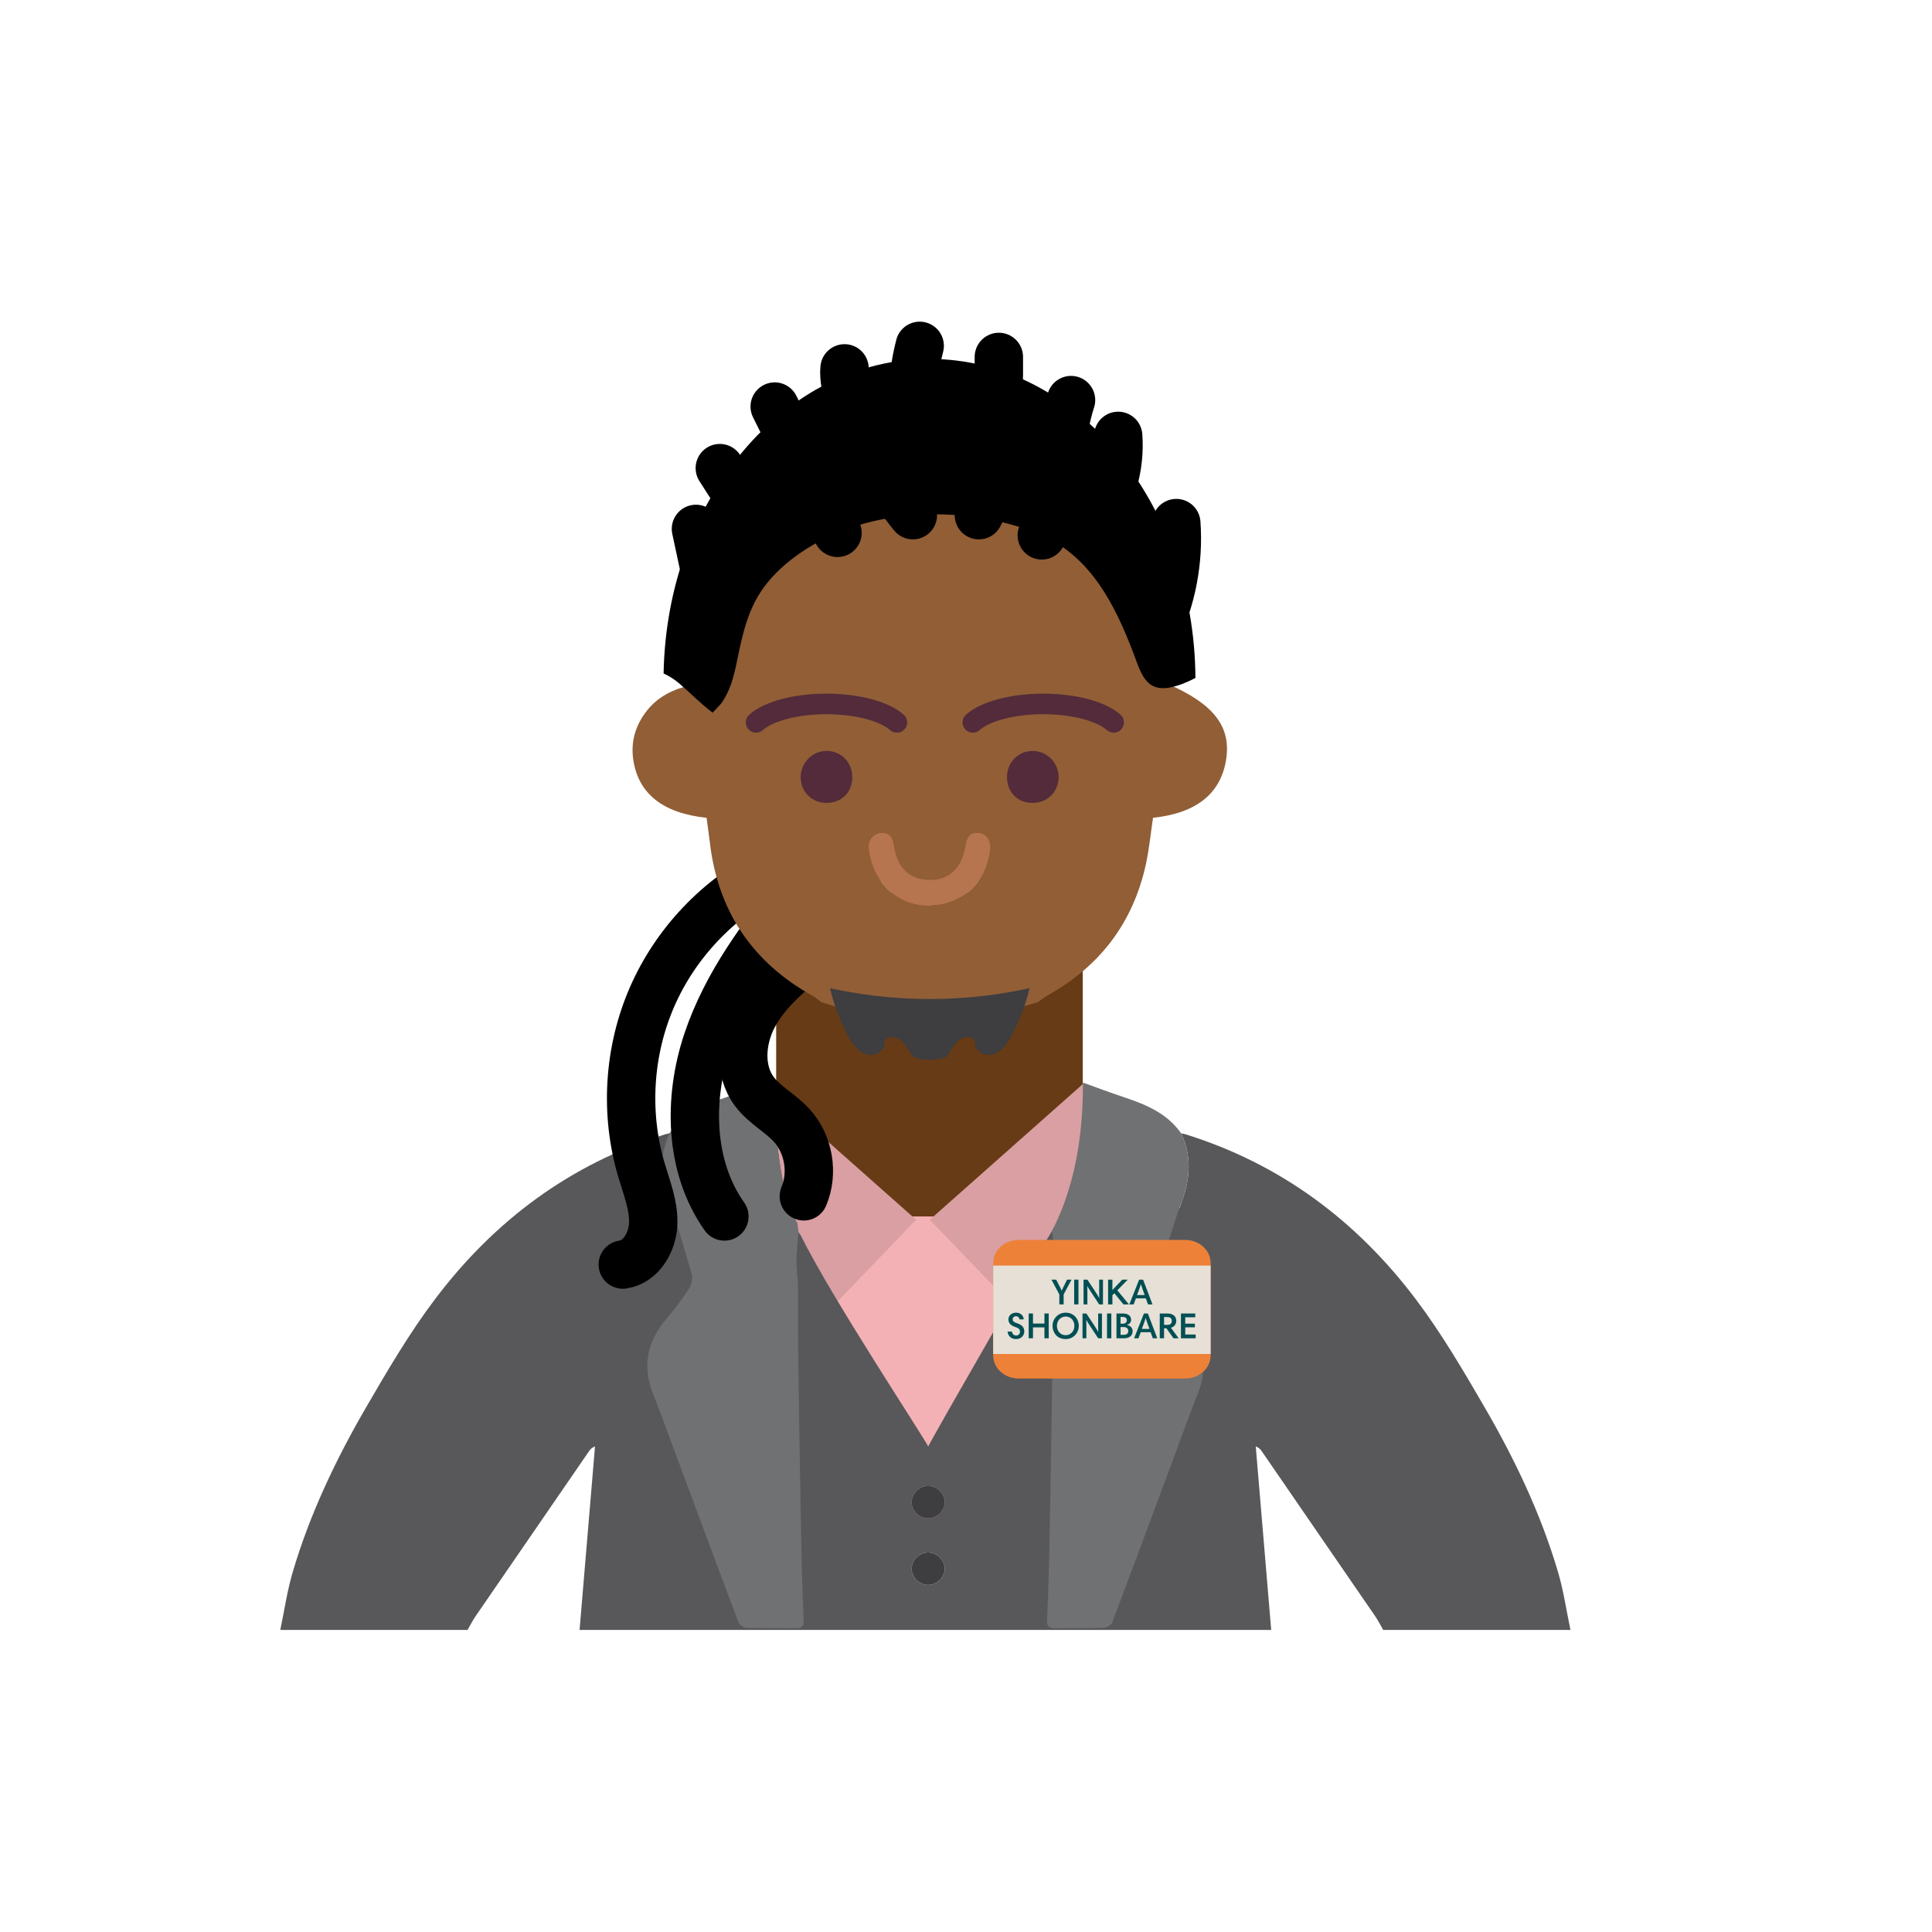 <?xml version="1.0" encoding="utf-8"?>
<!-- Generator: Adobe Illustrator 14.0.0, SVG Export Plug-In . SVG Version: 6.00 Build 43363)  -->
<!DOCTYPE svg PUBLIC "-//W3C//DTD SVG 1.1//EN" "http://www.w3.org/Graphics/SVG/1.1/DTD/svg11.dtd">
<svg version="1.1" id="Layer_1" xmlns="http://www.w3.org/2000/svg" xmlns:xlink="http://www.w3.org/1999/xlink" x="0px" y="0px"
	 width="595.28px" height="595.28px" viewBox="0 0 595.28 595.28" enable-background="new 0 0 595.28 595.28" xml:space="preserve">
<rect x="239.15" y="274.956" fill="#673B15" width="94.463" height="171.505"/>
<rect x="220.959" y="374.808" fill="#F4B1B5" width="116.838" height="93.022"/>
<polygon fill="#D99FA2" points="282.268,375.825 234.897,333.829 229.231,350.229 255.749,403.395 "/>
<polygon fill="#D99FA2" points="286.478,375.825 333.847,333.829 339.515,350.229 312.993,403.395 "/>
<path fill="#58585A" d="M480.062,484.404c-5.282-17.907-13.288-34.728-22.664-50.866c-6.603-11.372-13.3-22.806-21.224-33.295
	c-18.153-24.024-41.477-41.566-70.867-50.741c-0.443-0.139-0.909-0.197-1.364-0.292c3.296,7.04,2.798,13.981,0.135,21.166
	c-0.219,0.597-0.39,1.211-0.604,1.812c-5.529-0.989-11.183-1.383-16.749-1.233c-5.562,0.149-12.074,0.186-17.032,3.016
	c-2.867,1.638-4.817,3.856-6.203,6.433c-0.08-0.247-35.648,61.463-37.496,65.275c-1.474-3.074-29.804-45.878-39.197-64.897
	c-0.198-0.403-0.519-0.749-0.781-1.128l0,0c-0.122-0.949-0.28-1.898-0.415-2.849c-4.082-6.413-6.997-23.082-6.997-42.698
	c0-0.437,0.013-0.858,0.016-1.295c-4.973,1.837-9.944,3.674-14.97,5.355c-6.768,2.263-13.125,5.005-17.345,11.044
	c-0.456,0.095-0.923,0.153-1.363,0.292c-29.393,9.175-52.718,26.717-70.871,50.741c-7.924,10.489-14.619,21.923-21.222,33.295
	c-9.375,16.139-17.381,32.959-22.664,50.866c-1.715,5.806-2.573,11.859-3.823,17.801h57.703c0.825-1.423,1.562-2.9,2.487-4.253
	c11.611-16.924,23.249-33.829,34.883-50.735c0.402-0.589,0.846-1.146,1.896-1.549c-1.586,18.845-3.17,37.689-4.756,56.537h213.103
	c-1.586-18.848-3.173-37.692-4.759-56.537c1.048,0.403,1.491,0.96,1.896,1.549c11.634,16.906,23.272,33.812,34.884,50.735
	c0.925,1.353,1.659,2.83,2.484,4.253h57.702C482.635,496.264,481.776,490.21,480.062,484.404z M339.07,390.206
	C338.882,390.439,338.859,390.348,339.07,390.206L339.07,390.206z M286.051,488.341c-2.67,0.028-5.068-2.22-5.149-4.832
	c-0.087-2.714,2.273-5.129,5.026-5.146c2.779-0.019,5.169,2.312,5.151,5.023C291.057,485.998,288.721,488.308,286.051,488.341z
	 M285.969,467.83c-2.759-0.007-5.131-2.395-5.068-5.108c0.06-2.608,2.441-4.882,5.107-4.871c2.661,0.011,5.026,2.303,5.07,4.911
	C291.123,465.473,288.743,467.83,285.969,467.83z"/>
<path fill="#3E3D40" d="M285.927,478.362c2.779-0.019,5.169,2.312,5.151,5.023c-0.022,2.612-2.358,4.922-5.028,4.955
	c-2.67,0.028-5.068-2.22-5.149-4.832C280.814,480.795,283.175,478.38,285.927,478.362z"/>
<path fill="#3E3D40" d="M285.971,467.83c-2.761-0.007-5.133-2.395-5.069-5.108c0.06-2.608,2.441-4.882,5.107-4.871
	c2.661,0.011,5.026,2.303,5.07,4.911C291.123,465.473,288.743,467.83,285.971,467.83z"/>
<path fill="#707173" d="M246.466,451.902c-0.207-12.638-0.407-25.276-0.558-37.911c-0.071-5.82,0.04-11.645-0.04-17.465
	c-0.037-2.657-0.497-5.316-0.469-7.968c0.031-2.972,0.396-5.938,0.617-8.906c-0.122-0.949-0.28-1.898-0.415-2.849
	c-4.082-6.413-6.997-23.082-6.997-42.698c0-0.437,0.013-0.858,0.016-1.295c-4.973,1.837-9.944,3.674-14.97,5.355
	c-6.768,2.263-13.125,5.005-17.345,11.044c-3.296,7.04-2.796,13.981-0.137,21.166c2.686,7.262,4.813,14.727,6.934,22.17
	c0.383,1.346-0.02,3.292-0.802,4.5c-2.108,3.253-4.484,6.362-6.994,9.331c-5.91,6.993-7.509,14.593-4.065,23.167
	c2.201,5.479,4.176,11.052,6.236,16.585c6.664,17.91,13.296,35.827,20.05,53.7c0.303,0.809,1.651,1.71,2.542,1.743
	c4.991,0.167,9.994,0.003,14.987,0.12c1.984,0.043,2.663-0.575,2.567-2.524c-0.275-5.61-0.457-11.229-0.584-16.841
	C246.81,472.188,246.633,462.045,246.466,451.902z"/>
<path fill="#707173" d="M364.944,406.377c-2.511-2.969-4.89-6.078-6.996-9.331c-0.783-1.208-1.187-3.154-0.805-4.5
	c2.125-7.443,4.25-14.908,6.935-22.17c2.663-7.185,3.161-14.126-0.135-21.166c-4.221-6.039-10.576-8.781-17.346-11.044
	c-4.333-1.448-8.625-3.021-12.911-4.599c-0.015,11.27-1.041,29.045-9.339,45.292c-0.04,0.263-0.084,0.531-0.116,0.793
	c0.222,2.969,0.586,5.935,0.614,8.906c0.029,2.651-0.43,5.311-0.465,7.968c-0.08,5.82,0.028,11.645-0.044,17.465
	c-0.149,12.635-0.35,25.273-0.557,37.911c-0.167,10.143-0.346,20.286-0.571,30.425c-0.127,5.612-0.31,11.23-0.582,16.841
	c-0.099,1.949,0.582,2.567,2.564,2.524c4.995-0.117,9.993,0.047,14.984-0.12c0.896-0.033,2.242-0.935,2.547-1.743
	c6.753-17.873,13.388-35.79,20.05-53.7c2.059-5.533,4.033-11.106,6.234-16.585C372.452,420.97,370.852,413.37,364.944,406.377z"/>
<path fill="none" stroke="#000000" stroke-width="14.901" stroke-linecap="round" stroke-miterlimit="10" d="M236.326,166.936
	c-4.848-7.568-9.695-15.137-14.543-22.706"/>
<path fill="none" stroke="#000000" stroke-width="14.901" stroke-linecap="round" stroke-miterlimit="10" d="M336.826,161.067
	c5.621-7.636,8.407-17.311,7.705-26.768"/>
<path fill="none" stroke="#000000" stroke-width="14.901" stroke-linecap="round" stroke-miterlimit="10" d="M355.986,194.994
	c5.047-10.456,7.295-22.246,6.451-33.826"/>
<path fill="none" stroke="#000000" stroke-width="14.901" stroke-linecap="round" stroke-miterlimit="10" d="M220.959,193.431
	c-2.178-10.156-4.353-20.313-6.528-30.47"/>
<path fill="none" stroke="#000000" stroke-width="14.901" stroke-linecap="round" stroke-miterlimit="10" d="M237.486,268.621
	c-16.193,8.098-29.391,22.024-36.609,38.629c-7.217,16.604-8.399,35.754-3.277,53.118c1.613,5.472,3.852,10.925,3.665,16.625
	c-0.186,5.701-3.734,11.842-9.382,12.639"/>
<path fill="none" stroke="#000000" stroke-width="14.901" stroke-linecap="round" stroke-miterlimit="10" d="M247.214,273.277
	c-11.861,14.51-23.365,29.833-29.298,47.608c-5.935,17.779-5.524,38.613,5.283,53.923"/>
<path fill="none" stroke="#000000" stroke-width="14.901" stroke-linecap="round" stroke-miterlimit="10" d="M249.293,294.628
	c-6.427,5.301-13.01,10.789-16.999,18.1c-3.991,7.312-4.824,16.982,0.185,23.64c3.098,4.114,7.946,6.549,11.423,10.347
	c5.283,5.773,6.817,14.69,3.769,21.894"/>
<path fill="#915E36" d="M359.901,210.771c1.743-11.008,2.241-22.028-3.02-32.471c-9.036-30.402-37.162-52.59-70.5-52.59
	c-33.466,0-61.666,22.361-70.595,52.943c-4.969,10.156-4.561,21.139-2.77,32.389c-5.475,1.28-10.161,3.512-13.588,7.796
	c-3.511,4.389-5.108,9.43-4.342,15c1.463,10.634,9.086,16.719,22.623,18.143c0.33,2.478,0.7,5.012,0.999,7.555
	c2.478,21.135,13.01,36.875,31.577,47.254c1.017,0.568,1.916,1.347,2.871,2.031c3.871,1.142,7.687,2.553,11.628,3.35
	c4.206,0.848,8.526,1.503,12.804,1.554c8.365,0.099,16.76,0.044,25.095-0.604c4.417-0.342,8.724-2.059,13.078-3.172
	c1.328-0.342,2.638-0.749,3.955-1.127c1.036-0.725,2.02-1.543,3.114-2.154c16.068-8.953,26.266-22.338,30.221-40.316
	c1.044-4.739,1.494-9.607,2.212-14.381c13.413-1.411,20.979-7.526,22.551-18.126C379.299,223.862,373.98,216.94,359.901,210.771z
	 M291.25,278.419c-1.568,0.449-3.263,0.44-4.899,0.644c-6.242,0.138-11.623-2.857-15.015-7.738
	c4.858,1.009,9.888,1.549,15.047,1.549c5.22,0,10.31-0.561,15.224-1.595C299.293,274.64,295.906,277.079,291.25,278.419z"/>
<path fill="#B6754E" d="M286.351,279.063c-9.86,0.218-17.605-7.345-18.682-17.882c-0.228-2.214,1.517-4.295,3.58-4.484
	c2.501-0.228,3.729,0.86,4.124,3.65c1.018,7.2,4.965,10.872,11.594,10.787c5.619-0.073,9.511-3.947,10.508-10.461
	c0.491-3.196,1.753-4.338,4.38-3.963c2.343,0.334,3.608,2.683,3.176,5.51c-1.27,8.256-5.64,13.856-13.78,16.2
	C289.682,278.869,287.987,278.859,286.351,279.063z"/>
<path fill="#532B3A" d="M318.087,247.395c-4.642-0.039-7.865-3.382-7.814-8.109c0.048-4.424,3.481-7.882,7.861-7.916
	c4.392-0.033,8.029,3.625,8.044,8.094C326.188,243.979,322.667,247.432,318.087,247.395z"/>
<path fill="#532B3A" d="M262.601,239.464c0,4.673-3.307,7.951-7.995,7.931c-4.431-0.02-7.859-3.417-7.909-7.833
	c-0.049-4.462,3.556-8.178,7.951-8.192C259.167,231.355,262.601,234.851,262.601,239.464z"/>
<path fill="none" stroke="#532B3A" stroke-width="6.333" stroke-linecap="round" stroke-linejoin="round" stroke-miterlimit="10" d="
	M232.953,222.582c3.726-3.353,12.04-5.689,21.695-5.689c9.657,0,17.972,2.337,21.697,5.689"/>
<path fill="none" stroke="#532B3A" stroke-width="6.333" stroke-linecap="round" stroke-linejoin="round" stroke-miterlimit="10" d="
	M299.744,222.582c3.725-3.353,12.038-5.689,21.697-5.689c9.654,0,17.968,2.337,21.692,5.689"/>
<path d="M209.183,210.497c3.408,2.899,6.419,6.05,10.013,8.799c-0.049-0.039,0.137,0.111,0.369,0.293
	c0.792-0.888,2.196-2.201,2.828-3.105c2.629-3.76,3.745-8.147,4.644-12.581c1.812-8.923,3.551-17.193,9.473-24.441
	c6.656-8.144,17.029-14.121,26.936-17.311c17.829-5.746,40.346-4.715,57.546,2.808c15.057,6.586,22.519,21.361,28.11,35.97
	c2.31,6.028,3.699,12.511,11.631,10.845c2.611-0.547,5.144-1.595,7.6-2.882c-0.36-54.365-36.907-98.304-81.949-98.304
	c-44.662,0-80.952,43.197-81.921,96.919C206.083,208.259,207.66,209.202,209.183,210.497z"/>
<path fill="none" stroke="#000000" stroke-width="14.901" stroke-linecap="round" stroke-miterlimit="10" d="M258.052,164.178
	c-4.438-8.922-14.917-29.992-19.356-38.912"/>
<path fill="none" stroke="#000000" stroke-width="14.901" stroke-linecap="round" stroke-miterlimit="10" d="M281.271,158.738
	c-7.291-8.566-22.197-34.051-21.057-45.242"/>
<path fill="none" stroke="#000000" stroke-width="14.901" stroke-linecap="round" stroke-miterlimit="10" d="M283.823,141.286
	c-3.241-11.259-3.398-23.39-0.446-34.729"/>
<path fill="none" stroke="#000000" stroke-width="14.901" stroke-linecap="round" stroke-miterlimit="10" d="M301.606,158.738
	c5.657-10.554,6.287-36.791,6.156-48.765"/>
<path fill="none" stroke="#000000" stroke-width="14.901" stroke-linecap="round" stroke-miterlimit="10" d="M320.99,164.958
	c3.062-9.202,5.955-32.485,9.015-41.687"/>
<path fill="#3E3D40" d="M255.749,304.48c1.193,5.148,3.094,10.137,5.631,14.775c1.321,2.412,3.04,4.91,5.683,5.668
	c2.641,0.763,6.09-1.427,5.457-4.101c0.906-1.771,3.672-1.517,5.163-0.2c1.491,1.316,2.253,3.271,3.558,4.773
	c1.304,1.498,9.173,1.498,10.479,0c1.302-1.503,2.066-3.457,3.557-4.773c1.489-1.316,4.257-1.571,5.159,0.2
	c-0.633,2.674,2.815,4.863,5.461,4.101c2.641-0.758,4.361-3.256,5.679-5.668c2.539-4.639,4.438-9.627,5.631-14.775
	c-8.098,1.78-18.487,3.33-30.599,3.338C274.382,307.832,263.899,306.271,255.749,304.48z"/>
<path fill="#EE8138" d="M373.013,389.126v28.536c0,3.907-3.515,7.076-7.858,7.076h-51.28c-4.344,0-7.857-3.169-7.857-7.076v-28.536
	c0-3.914,3.514-7.079,7.857-7.079h51.28C369.498,382.047,373.013,385.212,373.013,389.126z"/>
<rect x="306.017" y="389.944" fill="#E6E0D6" width="66.996" height="27.23"/>
<g>
	<g>
		<path fill="#004F54" d="M326.403,398.847l-2.438-4.569h1.455l1.288,2.495c0.167,0.321,0.298,0.611,0.399,0.917h0.022
			c0.124-0.312,0.247-0.56,0.414-0.909l1.23-2.503h1.383l-2.431,4.555v3.078h-1.324V398.847z"/>
		<path fill="#004F54" d="M330.972,394.277h1.325v7.633h-1.325V394.277z"/>
		<path fill="#004F54" d="M335.003,396.278c0.015,0.379,0.037,1.143,0.037,1.521v4.111h-1.179v-7.633h1.179l2.277,3.448
			c0.778,1.172,1.143,1.79,1.36,2.212h0.021c-0.007-0.399-0.021-1.12-0.021-1.483v-4.177h1.164v7.633h-1.164l-2.168-3.282
			c-0.946-1.419-1.237-1.92-1.47-2.35H335.003z"/>
		<path fill="#004F54" d="M343.349,398.461c-0.182,0.182-0.437,0.459-0.604,0.626v2.823h-1.323v-7.633h1.323v3.202l3.042-3.202
			h1.695l-3.216,3.289l3.58,4.344h-1.688L343.349,398.461z"/>
		<path fill="#004F54" d="M350.995,394.277h1.208l2.896,7.633h-1.376l-0.683-1.871h-3.042l-0.699,1.871h-1.338L350.995,394.277z
			 M350.341,399.035h2.357l-0.706-1.964c-0.159-0.422-0.319-0.917-0.429-1.316h-0.059c-0.124,0.414-0.29,0.916-0.443,1.331
			L350.341,399.035z"/>
		<path fill="#004F54" d="M314.136,406.516c-0.08-0.567-0.458-0.96-1.084-0.96c-0.619,0-1.033,0.393-1.033,0.953
			c0,0.625,0.524,0.938,1.368,1.207c1.63,0.517,2.204,1.368,2.204,2.518c0,1.12-0.807,2.357-2.51,2.357
			c-1.419,0-2.438-0.801-2.641-2.307h1.346c0.123,0.728,0.545,1.208,1.31,1.208c0.771,0,1.186-0.575,1.186-1.179
			c0-0.728-0.459-1.128-1.477-1.455c-1.47-0.473-2.088-1.251-2.088-2.343c0-1.208,1.011-2.06,2.343-2.06
			c1.367,0,2.276,0.852,2.372,2.06H314.136z"/>
		<path fill="#004F54" d="M321.805,408.981h-3.528v3.362h-1.317v-7.64h1.317v3.099h3.528v-3.099h1.324v7.64h-1.324V408.981z"/>
		<path fill="#004F54" d="M328.36,404.456c2.51,0,4.031,1.943,4.031,4.067c0,2.227-1.732,4.067-4.038,4.067
			c-2.802,0-4.053-2.175-4.053-4.067C324.301,406.341,326.003,404.456,328.36,404.456z M328.339,411.397
			c1.535,0,2.699-1.229,2.699-2.874c0-1.615-1.077-2.881-2.685-2.881c-1.528,0-2.699,1.223-2.699,2.881
			C325.654,410.168,326.818,411.397,328.339,411.397z"/>
		<path fill="#004F54" d="M334.69,406.712c0.015,0.379,0.036,1.142,0.036,1.521v4.111h-1.179v-7.64h1.179l2.277,3.448
			c0.778,1.179,1.143,1.79,1.361,2.219h0.021c-0.008-0.407-0.021-1.12-0.021-1.491v-4.176h1.163v7.64h-1.163l-2.168-3.282
			c-0.946-1.425-1.237-1.928-1.471-2.35H334.69z"/>
		<path fill="#004F54" d="M341.093,404.704h1.325v7.64h-1.325V404.704z"/>
		<path fill="#004F54" d="M344.004,404.704h1.936c1.578,0,2.575,0.698,2.575,1.935c0,0.866-0.604,1.405-1.31,1.616v0.021
			c1.171,0.146,1.775,0.975,1.775,1.906c0,1.419-1.143,2.161-2.619,2.161h-2.357V404.704z M345.896,405.759h-0.634v2.081h0.685
			c0.822,0,1.244-0.423,1.244-1.077C347.19,406.079,346.674,405.759,345.896,405.759z M346.193,408.88h-0.932v2.401h1.033
			c0.896,0,1.347-0.466,1.347-1.2C347.642,409.354,347.125,408.88,346.193,408.88z"/>
		<path fill="#004F54" d="M352.465,404.704h1.208l2.903,7.64h-1.375l-0.684-1.87h-3.049l-0.691,1.87h-1.347L352.465,404.704z
			 M351.817,409.463h2.351l-0.706-1.958c-0.152-0.43-0.312-0.917-0.421-1.324h-0.059c-0.124,0.415-0.291,0.917-0.451,1.332
			L351.817,409.463z"/>
		<path fill="#004F54" d="M363.153,412.344h-1.586l-2.175-3.078h-0.729v3.078h-1.324v-7.64h2.314c2.044,0,2.772,1.12,2.772,2.299
			c0,1.084-0.75,1.87-1.645,2.088L363.153,412.344z M359.741,405.81h-1.077v2.408h1.085c0.844,0,1.31-0.502,1.31-1.186
			C361.059,406.261,360.593,405.81,359.741,405.81z"/>
		<path fill="#004F54" d="M368.283,405.868h-3.093v1.964h2.977v1.128h-2.977v2.22h3.216v1.164h-4.539v-7.64h4.416V405.868z"/>
	</g>
</g>
</svg>
